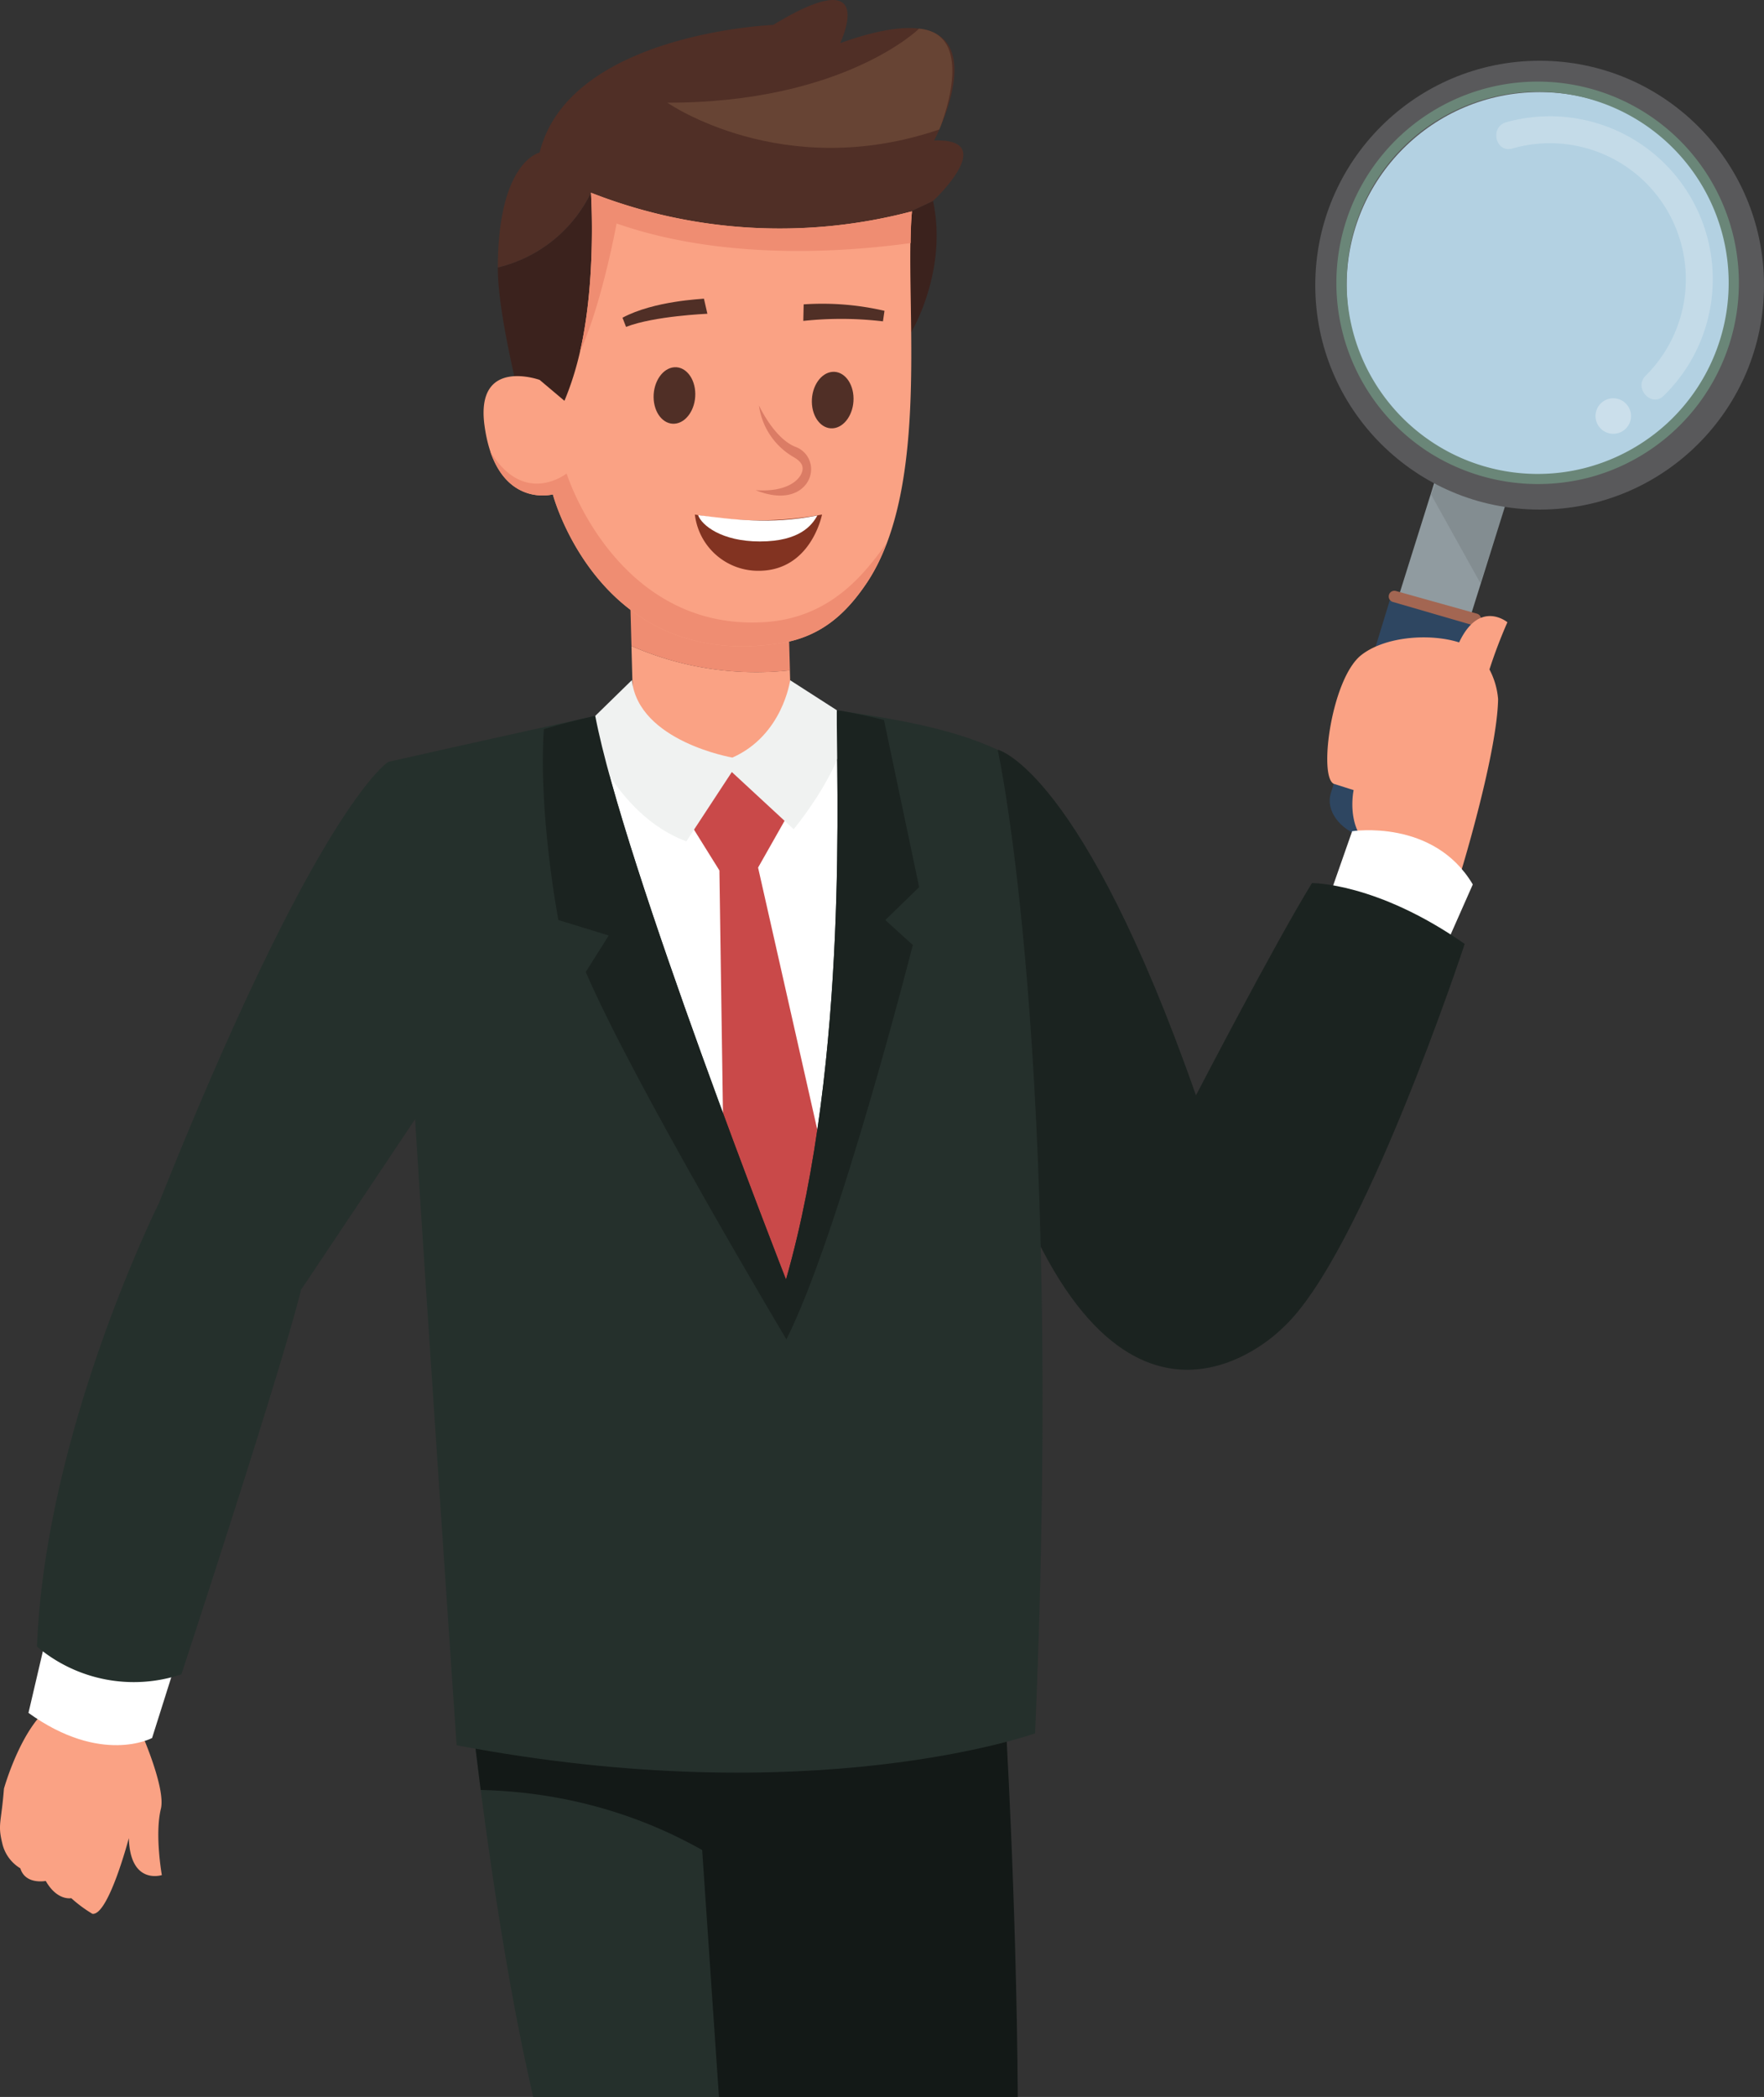<svg xmlns="http://www.w3.org/2000/svg" width="204.975" height="243.586" viewBox="0 0 204.975 243.586">
  <rect x="0" y="0" width="204.975" height="243.586" fill="#333333" stroke="none"/>
  <g id="Grupo_12968" data-name="Grupo 12968" transform="translate(-361.701 -3824.456)">
    <path id="Trazado_8513" data-name="Trazado 8513" d="M423.651,4068.042H457.73l-1.737-11.356-2.9-30.114-36.268-.142s2.452,21.734,6.183,38.69C423.172,4065.885,423.39,4066.869,423.651,4068.042Z" fill="#25302c"/>
    <path id="Trazado_8514" data-name="Trazado 8514" d="M457.11,4050.769s-13.142-17.736-39.555-18.39l-.734-5.949,37.162-.6Z" fill="#131917"/>
    <path id="Trazado_8515" data-name="Trazado 8515" d="M479.965,4068.042c-.157-23.509-1.477-44.672-1.477-44.672l-36.066,3.183,2.82,41.489Z" fill="#131917"/>
    <g id="Grupo_12960" data-name="Grupo 12960">
      <g id="Grupo_12958" data-name="Grupo 12958">
        <g id="Grupo_12955" data-name="Grupo 12955">
          <g id="Grupo_12953" data-name="Grupo 12953">
            <g id="Grupo_12952" data-name="Grupo 12952">
              <rect id="Rectángulo_4065" data-name="Rectángulo 4065" width="40.724" height="8.661" transform="translate(519.829 3907.717) rotate(-72.569)" fill="#909ba0"/>
              <path id="Trazado_8516" data-name="Trazado 8516" d="M520.042,3921.662l-.095-.029c-2.607-.819-4.222-3.067-3.608-5.022l6.851-22.417,9.865,2.864-7.182,22.547C525.259,3921.56,522.649,3922.481,520.042,3921.662Z" fill="#2e4661"/>
            </g>
            <path id="Trazado_8517" data-name="Trazado 8517" d="M528.56,3880.444l-.572,1.45,5.73,10.3,3.482-10.72Z" fill="#272525" opacity="0.12"/>
          </g>
          <g id="Grupo_12954" data-name="Grupo 12954">
            <circle id="Elipse_63" data-name="Elipse 63" cx="26.07" cy="26.07" r="26.07" transform="translate(514.535 3831.512)" fill="#59595b"/>
            <circle id="Elipse_64" data-name="Elipse 64" cx="22.427" cy="22.427" r="22.427" transform="translate(518.178 3835.155)" fill="#b3d1e2"/>
          </g>
        </g>
        <g id="Grupo_12957" data-name="Grupo 12957">
          <g id="Grupo_12956" data-name="Grupo 12956" opacity="0.22">
            <path id="Trazado_8518" data-name="Trazado 8518" d="M537.421,3841.711a15.795,15.795,0,0,1,15.5,26.391c-1.429,1.425.676,3.746,2.107,2.319A18.924,18.924,0,0,0,539,3838.172a17.332,17.332,0,0,0-2.278.484c-1.939.536-1.255,3.594.7,3.055Z" fill="#fff"/>
          </g>
          <circle id="Elipse_65" data-name="Elipse 65" cx="2.063" cy="2.063" r="2.063" transform="translate(547.097 3870.721)" fill="#fff" opacity="0.31"/>
        </g>
      </g>
      <path id="Trazado_8519" data-name="Trazado 8519" d="M523.54,3894.377l9.386,2.725a.654.654,0,0,0,.789-.383l.041-.1a.655.655,0,0,0-.431-.875l-9.423-2.637a.655.655,0,0,0-.81.466l0,.013A.655.655,0,0,0,523.54,3894.377Z" fill="#a36652"/>
      <g id="Grupo_12959" data-name="Grupo 12959">
        <path id="Trazado_8520" data-name="Trazado 8520" d="M545.945,3878.8a22.195,22.195,0,1,1,10.006-5.672,22.365,22.365,0,0,1-10.006,5.672.6.6,0,0,0,.3,1.155,23.385,23.385,0,1,0-18.393-2.884,23.647,23.647,0,0,0,18.393,2.884A.6.6,0,0,0,545.945,3878.8Z" fill="#6a8678"/>
      </g>
    </g>
    <path id="Trazado_8521" data-name="Trazado 8521" d="M519.9,3900.534c2.822-2.189,8.033-2.514,11.349-1.455h0c2.369-5.031,5.611-2.342,5.611-2.342a57.993,57.993,0,0,0-2.086,5.484,8.9,8.9,0,0,1,1.005,3.453c-.111,6.255-4.214,19.716-4.214,19.716l-7.028,2.4-3.754-5.027c-2.709-2.318-1.79-6.526-1.79-6.526l-2.317-.735C514.884,3914.61,516.44,3903.216,519.9,3900.534Z" fill="#faa284"/>
    <path id="Trazado_8522" data-name="Trazado 8522" d="M516.211,3928.459l2.61-7.447s9.474-1.488,14.017,6.183l-3.776,8.536Z" fill="#fff"/>
    <path id="Trazado_8523" data-name="Trazado 8523" d="M477.671,3911.553s9.741,2.323,23,40.143c0,0,9.16-17.65,13.479-24.659,0,0,7.522-.087,17.748,7.068,0,0-11.939,36.283-21.173,44.622,0,0-17.65,18.246-31.054-16.084C479.667,3962.643,472.359,3923.242,477.671,3911.553Z" fill="#1b2320"/>
    <path id="Trazado_8524" data-name="Trazado 8524" d="M429.094,3908.942a86.533,86.533,0,0,1,31.589-1.323c-.072,7.483-.289,39.794-7.651,65.476C453.032,3973.095,432.368,3926.171,429.094,3908.942Z" fill="#fff"/>
    <path id="Trazado_8525" data-name="Trazado 8525" d="M453.894,3917.989l-4.105,7.248,10.021,44.346-6.795,8.8L445.975,3972l-.679-46.429-3.568-5.726,5.078-7.382Z" fill="#c94949"/>
    <g id="Grupo_12961" data-name="Grupo 12961">
      <path id="Trazado_8526" data-name="Trazado 8526" d="M453.482,3902.318l.3,11.055-18.313.5-.395-14.381A36.035,36.035,0,0,0,453.482,3902.318Z" fill="#faa284"/>
      <path id="Trazado_8527" data-name="Trazado 8527" d="M435.078,3899.5l-.3-11.078,18.313-.5.4,14.405A36.035,36.035,0,0,1,435.078,3899.5Z" fill="#ef8d72"/>
    </g>
    <path id="Trazado_8528" data-name="Trazado 8528" d="M406.834,3912.954s11.328-2.569,24.032-5.337c3.274,17.228,22.166,65.478,22.166,65.478,7.362-25.682,5.827-58.657,5.9-66.139,5.783.91,12.935,1.905,18.7,4.6,0,0,7.763,34.865,4.344,114.25,0,0-25.8,9.278-67.216,1.38,0,0-3.173-46.221-5.018-75.711C409.74,3951.472,408.536,3926.619,406.834,3912.954Z" fill="#25302c"/>
    <path id="Trazado_8529" data-name="Trazado 8529" d="M453.514,3903.472s-.847,6.389-6.708,8.986c0,0-10.91-1.867-11.679-9l-5.5,5.371s3.371,10.211,11.826,13.364l5.285-8.057,7.183,6.646s6.642-7.95,6.073-13.146Z" fill="#f0f2f1"/>
    <path id="Trazado_8530" data-name="Trazado 8530" d="M464.57,3931.332l3.2,2.9s-8.547,33.62-14.69,45.809c0,0-17.731-29.7-23.314-42.68l2.669-4.234-5.852-1.8s-2.346-12.285-1.69-22.172c1.909-.567,3.912-1.095,5.976-1.544,3.274,17.228,22.166,65.478,22.166,65.478,7.362-25.682,5.827-58.657,5.9-66.139,1.7.267,3.56.659,5.483,1.144l4.088,19.414Z" fill="#1b2320"/>
    <g id="Grupo_12966" data-name="Grupo 12966">
      <path id="Trazado_8531" data-name="Trazado 8531" d="M430.37,3846.843s17.642,8.4,21.892,7.936,17.857-6.978,17.857-6.978c1.75,8.171-2.541,15.256-2.541,15.256l-38.342,8.855-6.464,1.7c-1.753-6.918-3.24-14.013-3.227-18.085A16.209,16.209,0,0,0,430.37,3846.843Z" fill="#3b221d"/>
      <path id="Trazado_8532" data-name="Trazado 8532" d="M424.4,3842.187c3.447-13.888,27.149-14.837,27.149-14.837,12.457-7.575,7.779,2.116,7.779,2.116,20.842-7.457,10.914,11.311,10.914,11.311,7.716-.272-.122,7.024-.122,7.024s-13.608,6.517-17.857,6.978-21.892-7.936-21.892-7.936a16.209,16.209,0,0,1-10.825,8.685C419.586,3843.165,424.4,3842.187,424.4,3842.187Z" fill="#502f26"/>
      <path id="Trazado_8533" data-name="Trazado 8533" d="M424.41,3868.587l2.879,2.427a34.16,34.16,0,0,0,1.5-4.45c2.326-8.753,1.584-19.721,1.584-19.721a60.036,60.036,0,0,0,37.3,2.159c-.961,9.973,2.34,31.954-5.3,43.233-2.278,3.361-5.156,6.181-9.985,6.938-21.038,3.294-26.445-17.288-26.445-17.288s-6.594,1.757-7.938-7.962C416.887,3865.872,424.41,3868.587,424.41,3868.587Z" fill="#faa284"/>
      <path id="Trazado_8534" data-name="Trazado 8534" d="M433.347,3850.416s-1.688,9.287-4.252,14.9c1.945-8.354,1.275-18.468,1.275-18.468a60.036,60.036,0,0,0,37.3,2.159c-.1,1.088-.146,2.331-.15,3.684C459.7,3853.772,445.694,3854.733,433.347,3850.416Z" fill="#ef8d72"/>
      <path id="Trazado_8535" data-name="Trazado 8535" d="M456.037,3871.125c.018,1.809,1.116,3.191,2.455,3.083s2.408-1.662,2.389-3.472-1.116-3.191-2.454-3.084S456.018,3869.314,456.037,3871.125Z" fill="#502f26"/>
      <path id="Trazado_8536" data-name="Trazado 8536" d="M437.649,3870.59c.017,1.81,1.115,3.191,2.454,3.084s2.409-1.663,2.39-3.472-1.118-3.191-2.454-3.084S437.63,3868.78,437.649,3870.59Z" fill="#502f26"/>
      <g id="Grupo_12962" data-name="Grupo 12962">
        <path id="Trazado_8537" data-name="Trazado 8537" d="M449.517,3881.4c4.068,1.644,6.261-.27,6.424-2.2a2.759,2.759,0,0,0-1.807-2.837c-2.479-.968-4.227-4.78-4.244-4.818h0a8.175,8.175,0,0,0,4.018,6c.679.4,1.1.812,1.051,1.432-.092,1.079-1.651,2.69-5.442,2.419Z" fill="#db7c65"/>
      </g>
      <g id="Grupo_12963" data-name="Grupo 12963">
        <path id="Trazado_8538" data-name="Trazado 8538" d="M464.3,3861.786l.178-1.224a31.989,31.989,0,0,0-9.392-.749l-.043,1.921A41.181,41.181,0,0,1,464.3,3861.786Z" fill="#502f26"/>
      </g>
      <g id="Grupo_12964" data-name="Grupo 12964">
        <path id="Trazado_8539" data-name="Trazado 8539" d="M434.445,3862.428c3.292-1.276,9.395-1.514,9.453-1.527l-.4-1.751c-.24.049-5.774.241-9.464,2.212Z" fill="#502f26"/>
      </g>
      <path id="Trazado_8540" data-name="Trazado 8540" d="M468.5,3827.784s-8.771,8.619-29.256,8.6c0,0,13.38,9.331,31.605,3.111C470.849,3839.494,475.5,3828.434,468.5,3827.784Z" fill="#674434"/>
      <path id="Trazado_8541" data-name="Trazado 8541" d="M427.538,3879.46c1.787,5.212,8.452,18.059,22.828,17.276,7.779-.423,11.727-5.555,14.32-9.138a21.138,21.138,0,0,1-2.317,4.637c-2.278,3.361-5.156,6.181-9.985,6.938-21.038,3.294-26.445-17.288-26.445-17.288s-5.048,1.41-7.281-5.021C422.583,3883.388,427.538,3879.46,427.538,3879.46Z" fill="#ef8d72"/>
      <g id="Grupo_12965" data-name="Grupo 12965">
        <path id="Trazado_8542" data-name="Trazado 8542" d="M442.445,3884.225a40.827,40.827,0,0,0,14.774,0s-1.26,6.549-7.387,6.536A7.4,7.4,0,0,1,442.445,3884.225Z" fill="#823321"/>
        <path id="Trazado_8543" data-name="Trazado 8543" d="M449.995,3887.353c4.709,0,6.092-1.952,6.685-3.016-5.526,1.09-9.981.438-13.861-.042C443.239,3885.477,445.555,3887.353,449.995,3887.353Z" fill="#fff"/>
      </g>
    </g>
    <g id="Grupo_12967" data-name="Grupo 12967">
      <path id="Trazado_8544" data-name="Trazado 8544" d="M377.431,4021.994l.807,4.025s2.729,6.221,2.158,8.551c-.733,2.99.112,7.7.112,7.7s-3.687,1.209-3.835-4.3c0,0-2.374,9.038-4.235,8.8a15.673,15.673,0,0,1-2.457-1.819s-1.622.349-2.964-2c0,0-2.371.47-2.952-1.466a4.579,4.579,0,0,1-2.112-2.953c-.528-2.2-.113-2.237.207-6.3,0,0,2.21-7.939,6.088-9.989Z" fill="#faa284"/>
      <path id="Trazado_8545" data-name="Trazado 8545" d="M382.326,4017l-2.953,9.347s-5.894,3.187-14.364-2.917l2.123-9.083Z" fill="#fff"/>
      <path id="Trazado_8546" data-name="Trazado 8546" d="M406.834,3912.954s-8.081,4.729-26.664,51.258c0,0-13.207,26.441-14.172,51.517a17.4,17.4,0,0,0,16.782,3.221s11.637-35.4,13.9-44.665l16.362-24.467S414.433,3919.6,406.834,3912.954Z" fill="#25302c"/>
    </g>
  </g>
</svg>
